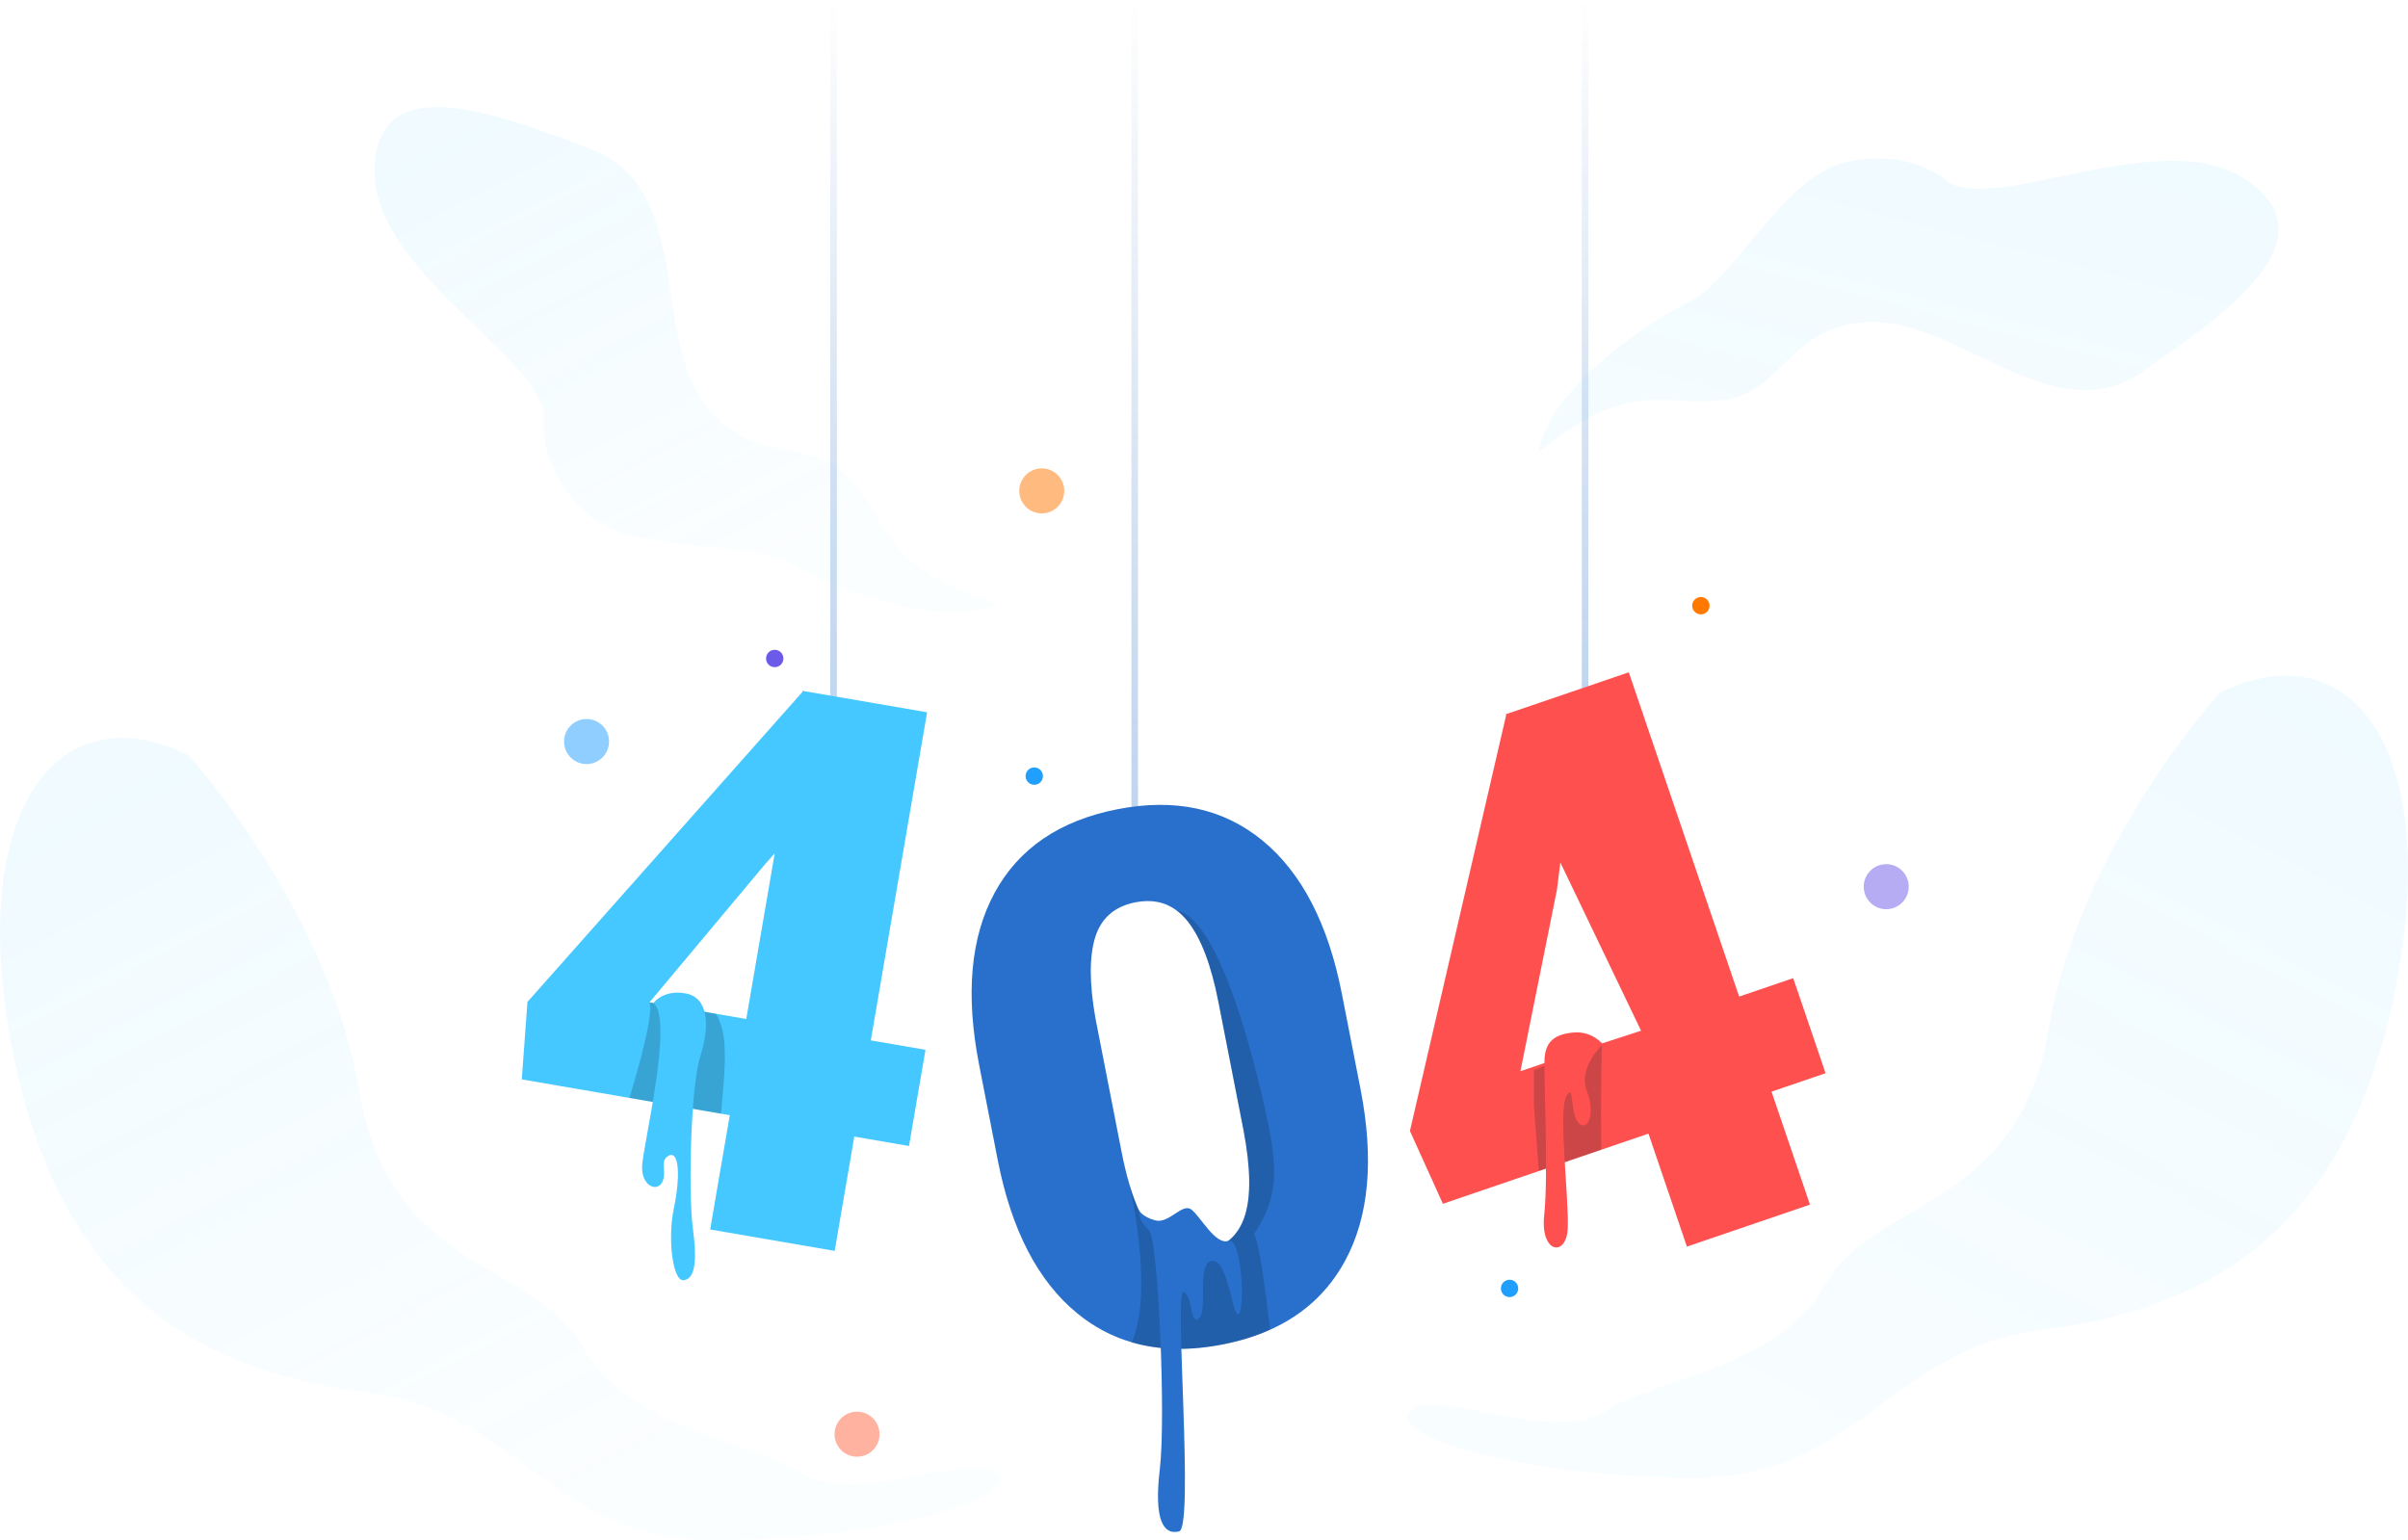 <svg width="730" height="467" viewBox="0 0 730 467" fill="none" xmlns="http://www.w3.org/2000/svg">
<g clip-path="url(#clip0_20171_10580)">
<path d="M480.531 0V218.027" stroke="url(#paint0_linear_20171_10580)" stroke-width="2" stroke-miterlimit="10"/>
<path d="M343.996 0V254.902" stroke="url(#paint1_linear_20171_10580)" stroke-width="2" stroke-miterlimit="10"/>
<path d="M252.705 0V225.535" stroke="url(#paint2_linear_20171_10580)" stroke-width="2" stroke-miterlimit="10"/>
<path d="M281.052 215.954L243.31 209.46L243.252 209.799L159.904 303.766L158.182 327.256L170.136 329.314L190.828 332.875L218.602 337.654L221.24 338.106L219.254 349.693L218.332 355.053L215.295 372.761L239.862 376.99L253.038 379.254L258.983 344.599L275.564 347.448L280.567 318.285L263.987 315.437L281.052 215.954ZM233.936 264.107L226.239 308.944L217.032 307.357L196.896 303.894L208.046 290.568L210.597 287.517L231.857 262.108L234.864 258.698L233.936 264.107Z" fill="#45C7FF"/>
<path opacity="0.2" d="M218.602 337.655L190.828 332.876C194.1 322.055 198.181 307.142 196.896 303.895L217.033 307.357C218.323 309.509 219.343 312.471 219.618 316.533C220.108 323.725 219.039 331.068 218.602 337.655Z" fill="#001924"/>
<path d="M198.096 304.103C198.096 304.103 201.123 299.895 207.943 301.209C214.762 302.524 215.286 310.928 212.314 320.207C209.341 329.487 208.642 361.878 210.041 372.383C211.44 382.888 210.566 387.79 207.244 388.14C203.922 388.491 202.348 375.535 204.271 366.429C206.195 357.325 206.02 348.921 202.872 350.321C199.724 351.722 202.347 355.224 200.774 358.375C199.201 361.527 194.48 359.601 194.655 353.649C194.829 347.696 204.336 309.008 198.096 304.103Z" fill="#45C7FF"/>
<path opacity="0.5" d="M315.819 155.657C319.585 155.657 322.638 152.6 322.638 148.829C322.638 145.057 319.585 142 315.819 142C312.053 142 309 145.057 309 148.829C309 152.6 312.053 155.657 315.819 155.657Z" fill="#FF7900"/>
<path opacity="0.5" d="M571.819 275.657C575.585 275.657 578.638 272.6 578.638 268.829C578.638 265.057 575.585 262 571.819 262C568.053 262 565 265.057 565 268.829C565 272.6 568.053 275.657 571.819 275.657Z" fill="#6C5BE8"/>
<path opacity="0.5" d="M177.819 231.657C181.585 231.657 184.638 228.6 184.638 224.829C184.638 221.057 181.585 218 177.819 218C174.053 218 171 221.057 171 224.829C171 228.6 174.053 231.657 177.819 231.657Z" fill="#219FFF"/>
<path opacity="0.5" d="M259.819 441.657C263.585 441.657 266.638 438.6 266.638 434.829C266.638 431.057 263.585 428 259.819 428C256.053 428 253 431.057 253 434.829C253 438.6 256.053 441.657 259.819 441.657Z" fill="#FF6643"/>
<path d="M515.63 186.268C517.083 186.268 518.26 185.089 518.26 183.634C518.26 182.179 517.083 181 515.63 181C514.178 181 513 182.179 513 183.634C513 185.089 514.178 186.268 515.63 186.268Z" fill="#FF7900"/>
<path d="M313.544 237.939C314.997 237.939 316.174 236.759 316.174 235.305C316.174 233.85 314.997 232.671 313.544 232.671C312.092 232.671 310.914 233.85 310.914 235.305C310.914 236.759 312.092 237.939 313.544 237.939Z" fill="#219FFF"/>
<path d="M457.63 393.268C459.083 393.268 460.26 392.089 460.26 390.634C460.26 389.179 459.083 388 457.63 388C456.178 388 455 389.179 455 390.634C455 392.089 456.178 393.268 457.63 393.268Z" fill="#219FFF"/>
<path d="M234.863 202.277C236.315 202.277 237.493 201.098 237.493 199.643C237.493 198.189 236.315 197.01 234.863 197.01C233.41 197.01 232.232 198.189 232.232 199.643C232.232 201.098 233.41 202.277 234.863 202.277Z" fill="#6C5BE8"/>
<path d="M590.683 55.307C590.683 55.307 580.172 44.802 560.25 49.004C540.327 53.206 526.325 84.721 511.82 91.725C497.315 98.728 468.716 119.408 466.58 137.081C494.517 113.785 505.008 123.941 523.192 121.139C541.376 118.338 542.775 96.977 569.002 97.678C595.228 98.378 623.204 131.011 649.431 112.769C675.658 94.527 706.431 72.817 681.603 54.959C656.775 37.101 606.419 64.411 590.683 55.307Z" fill="url(#paint3_linear_20171_10580)"/>
<path d="M165.111 126.308C165.111 126.308 162.376 140.925 177.076 155.029C191.776 169.135 225.663 162.941 239.618 170.986C253.573 179.032 286.755 191.019 302.536 182.819C267.569 172.854 270.028 158.452 257.464 144.994C244.899 131.537 226.494 142.426 212.281 120.342C198.069 98.258 209.204 56.723 179.37 45.321C149.535 33.92 114.277 20.715 113.551 51.317C112.823 81.922 163.746 108.161 165.111 126.308Z" fill="url(#paint4_linear_20171_10580)"/>
<path d="M672.863 210.099C672.863 210.099 630.2 256.971 621.108 311.924C612.016 366.878 568.284 363.376 553.432 389.289C538.58 415.201 503.186 417.303 486.962 427.808C470.739 438.312 433.78 420.104 427.431 427.808C421.082 435.511 460.583 447.417 511.821 448.118C563.059 448.817 572.85 408.899 618.31 403.296C663.771 397.693 709.23 378.084 725.316 303.849C741.403 229.613 714.127 189.885 672.863 210.099Z" fill="url(#paint5_linear_20171_10580)"/>
<path d="M57.137 228.973C57.137 228.973 99.8 275.845 108.892 330.798C117.984 385.752 161.716 382.25 176.568 408.163C191.419 434.075 226.814 436.176 243.038 446.681C259.26 457.186 296.22 438.978 302.569 446.681C308.918 454.385 269.416 466.291 218.179 466.991C166.941 467.691 157.149 427.773 111.69 422.17C66.23 416.567 20.769 396.958 4.683 322.723C-11.403 248.487 15.874 208.758 57.137 228.973Z" fill="url(#paint6_linear_20171_10580)"/>
<path d="M412.44 330.149L406.818 301.399C402.658 280.134 394.638 264.622 382.757 254.857C370.872 245.097 356.189 241.929 338.711 245.358C321.232 248.786 308.837 257.225 301.532 270.669C294.223 284.119 292.654 301.512 296.828 322.85L302.469 351.708C306.615 372.899 314.625 388.377 326.511 398.138C331.529 402.259 337.053 405.207 343.082 406.969C351.327 409.391 360.521 409.602 370.66 407.618C375.914 406.591 380.711 405.103 385.043 403.157C395.07 398.658 402.634 391.717 407.736 382.326C415.044 368.876 416.61 351.482 412.44 330.149ZM377.346 368.738C375.423 374.633 371.357 378.189 365.146 379.408C358.715 380.67 353.491 378.863 349.459 373.98C346.711 370.655 344.362 365.718 342.415 359.17C342.415 359.165 342.415 359.161 342.415 359.161C342.409 359.151 342.409 359.142 342.405 359.127C341.502 356.091 340.688 352.706 339.963 348.979L332.07 308.616C330.221 298.016 330.216 289.832 332.051 284.065C333.885 278.299 337.947 274.796 344.231 273.568C349.024 272.624 353.158 273.435 356.631 275.99H356.637C357.819 276.864 358.928 277.936 359.957 279.212C364.014 284.237 367.153 292.431 369.37 303.782L377.008 342.838C379.157 354.209 379.269 362.84 377.346 368.738Z" fill="#2970CC"/>
<path opacity="0.2" d="M380.167 374.132C381.785 376.628 383.939 393.594 385.043 403.157C380.711 405.103 375.914 406.591 370.66 407.618C360.52 409.602 351.328 409.392 343.081 406.969C343.419 406.208 343.729 405.413 343.993 404.596C349.139 388.853 342.707 360.447 342.414 359.169C344.361 365.717 346.711 370.654 349.458 373.979C353.491 378.862 358.715 380.67 365.145 379.407C371.355 378.189 375.423 374.632 377.346 368.737C379.268 362.838 379.156 354.208 377.007 342.836L369.37 303.78C367.153 292.428 364.013 284.235 359.957 279.21C358.926 277.933 357.817 276.862 356.636 275.988C369.042 278.424 379.118 316.886 383.317 335.438C387.51 353.997 387.863 362.579 380.167 374.132Z" fill="#001924"/>
<path d="M345.152 366.717C345.152 366.717 345.957 368.823 350.182 369.989C354.408 371.156 358.37 364.611 361.168 366.717C363.966 368.823 368.443 377.551 372.382 376.222C376.322 374.893 377.487 395.902 375.622 398.237C373.757 400.572 372.416 381.704 367.491 382.267C362.566 382.83 366.296 397.069 363.498 399.638C360.701 402.205 361.867 393.335 358.836 391.7C355.805 390.067 362.1 463.134 357.437 464.301C352.774 465.468 349.744 461.033 351.609 445.392C353.474 429.751 351.142 375.825 348.345 373.024C345.548 370.223 345.723 369.698 345.152 366.717Z" fill="#2970CC"/>
<path d="M553.432 325.38L543.621 296.561L527.237 302.151L493.777 203.832L456.471 216.559L456.584 216.894L444.552 268.902L427.432 342.892L437.419 364.971L472.645 352.951L485.468 348.575L499.742 343.702L511.397 377.954L548.703 365.227L537.048 330.975L553.432 325.38ZM485.599 316.361L477.137 319.249L460.929 324.781L471.991 269.786L473.031 261.5L497.5 312.5L485.599 316.361Z" fill="#FF5050"/>
<path opacity="0.2" d="M485.468 348.575L466.5 355L465 335V324.5L477.138 319.249L478.815 317.697L485.599 316.361C485.599 316.361 485.179 335.798 485.468 348.575Z" fill="#001924"/>
<path d="M485.919 316.602C485.919 316.602 482.714 312.57 477.119 313.037C471.523 313.504 468.401 315.605 468.215 321.442C468.027 327.278 469.417 356.692 468.139 368.364C466.862 380.035 474.809 381.203 475.264 372.566C475.72 363.928 472.343 336.849 474.847 332.414C477.351 327.979 475.828 337.316 478.455 340.351C481.082 343.385 483.879 338.017 481.082 330.78C478.284 323.543 485.919 316.602 485.919 316.602Z" fill="#FF5050"/>
</g>
<defs>
<linearGradient id="paint0_linear_20171_10580" x1="481.031" y1="0" x2="481.031" y2="218.027" gradientUnits="userSpaceOnUse">
<stop stop-color="#0047A3" stop-opacity="0"/>
<stop offset="1" stop-color="#2970CC" stop-opacity="0.3"/>
</linearGradient>
<linearGradient id="paint1_linear_20171_10580" x1="344.496" y1="0" x2="344.496" y2="254.902" gradientUnits="userSpaceOnUse">
<stop stop-color="#0047A3" stop-opacity="0"/>
<stop offset="1" stop-color="#2970CC" stop-opacity="0.3"/>
</linearGradient>
<linearGradient id="paint2_linear_20171_10580" x1="253.205" y1="0" x2="253.205" y2="225.535" gradientUnits="userSpaceOnUse">
<stop stop-color="#0047A3" stop-opacity="0"/>
<stop offset="1" stop-color="#2970CC" stop-opacity="0.3"/>
</linearGradient>
<linearGradient id="paint3_linear_20171_10580" x1="670.791" y1="49.712" x2="643.832" y2="153.937" gradientUnits="userSpaceOnUse">
<stop stop-color="#45C7FF" stop-opacity="0.08"/>
<stop offset="1" stop-color="#45C7FF" stop-opacity="0.06"/>
</linearGradient>
<linearGradient id="paint4_linear_20171_10580" x1="134.11" y1="42.066" x2="209.189" y2="184.965" gradientUnits="userSpaceOnUse">
<stop stop-color="#45C7FF" stop-opacity="0.08"/>
<stop offset="1" stop-color="#45C7FF" stop-opacity="0.02"/>
</linearGradient>
<linearGradient id="paint5_linear_20171_10580" x1="703" y1="209.5" x2="578.38" y2="448.127" gradientUnits="userSpaceOnUse">
<stop stop-color="#45C7FF" stop-opacity="0.08"/>
<stop offset="1" stop-color="#45C7FF" stop-opacity="0.04"/>
</linearGradient>
<linearGradient id="paint6_linear_20171_10580" x1="33" y1="239" x2="151.62" y2="467.001" gradientUnits="userSpaceOnUse">
<stop stop-color="#45C7FF" stop-opacity="0.08"/>
<stop offset="1" stop-color="#45C7FF" stop-opacity="0.02"/>
</linearGradient>
<clipPath id="clip0_20171_10580">
<rect width="730" height="467" fill="white"/>
</clipPath>
</defs>
</svg>
